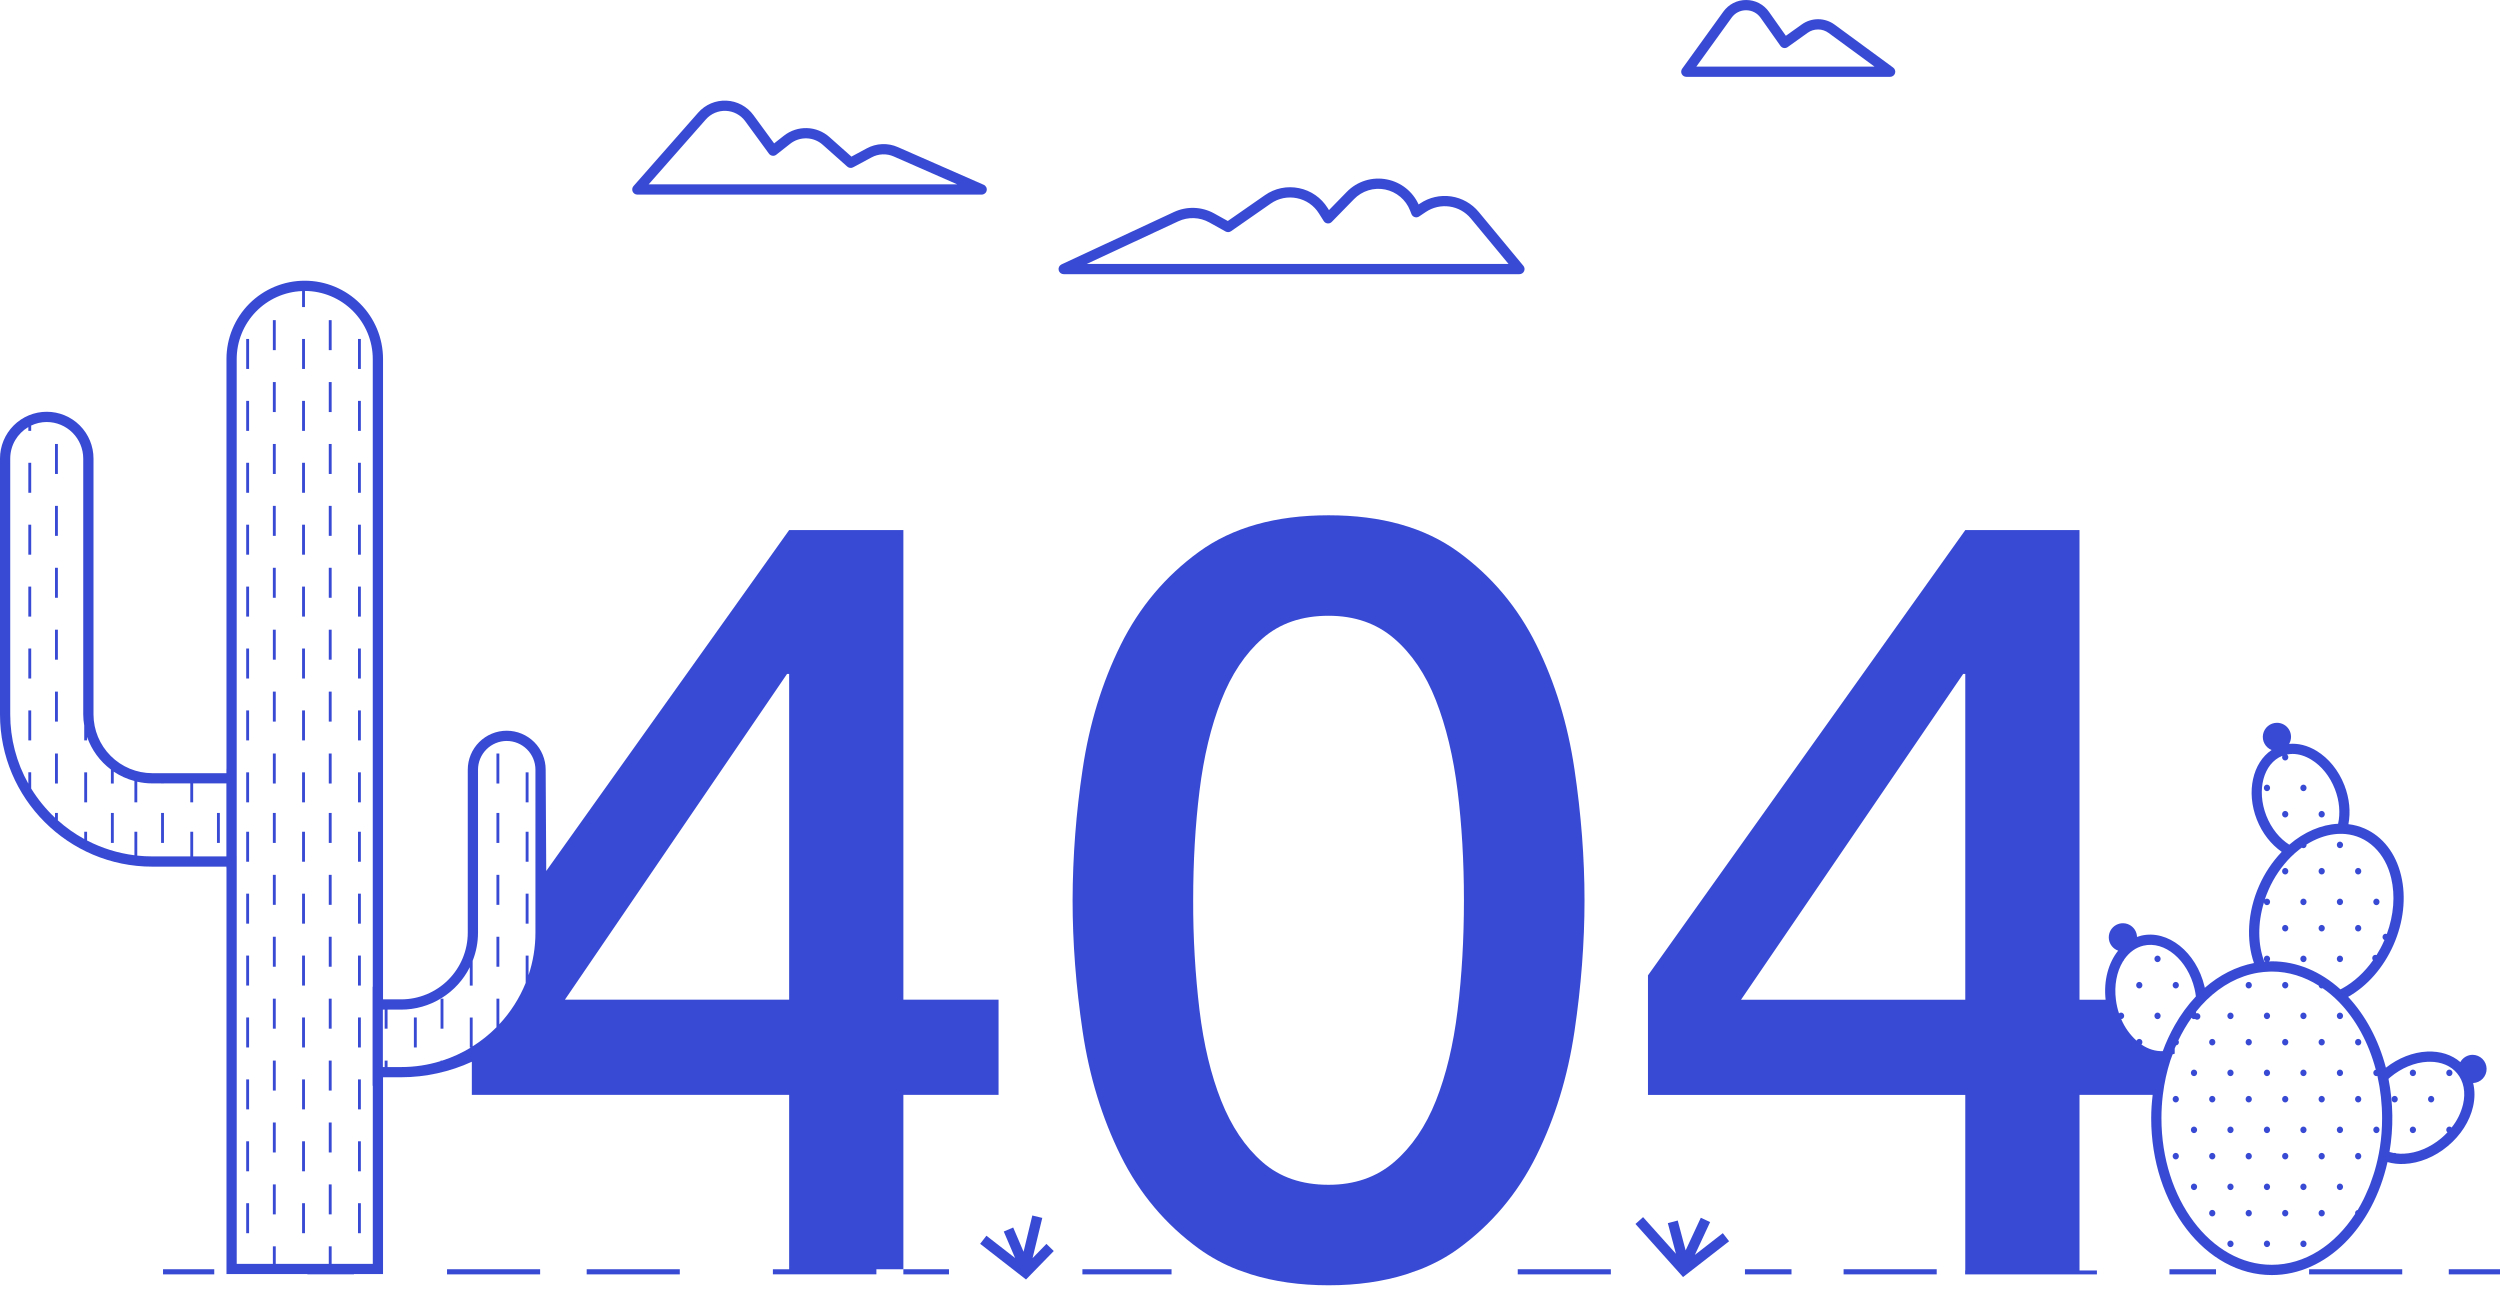 <svg width="160" height="83" viewBox="0 0 160 83" fill="none" xmlns="http://www.w3.org/2000/svg">
<path fill-rule="evenodd" clip-rule="evenodd" d="M69.553 16.892L75.413 14.162C75.725 14.017 76.066 13.948 76.409 13.96C76.753 13.972 77.088 14.065 77.389 14.232L78.439 14.816C78.493 14.846 78.554 14.86 78.615 14.856C78.676 14.853 78.736 14.833 78.786 14.798L81.326 13.03C81.567 12.861 81.841 12.743 82.129 12.683C82.418 12.624 82.716 12.624 83.004 12.684C83.593 12.804 84.093 13.15 84.412 13.659L84.72 14.149C84.747 14.191 84.782 14.226 84.824 14.252C84.866 14.278 84.914 14.294 84.963 14.299C85.012 14.305 85.062 14.299 85.109 14.282C85.155 14.265 85.197 14.238 85.232 14.203L86.659 12.743C86.912 12.482 87.227 12.289 87.575 12.182C87.922 12.074 88.291 12.056 88.647 12.128C89.004 12.2 89.336 12.36 89.615 12.594C89.893 12.827 90.109 13.127 90.241 13.466L90.334 13.703C90.352 13.748 90.38 13.789 90.416 13.823C90.452 13.856 90.495 13.881 90.542 13.895C90.589 13.91 90.638 13.914 90.686 13.907C90.735 13.9 90.781 13.882 90.822 13.855L91.248 13.569C91.695 13.267 92.239 13.142 92.773 13.219C93.307 13.296 93.793 13.57 94.136 13.986L96.546 16.892H69.553ZM97.54 17.359C97.567 17.303 97.576 17.24 97.569 17.178C97.561 17.116 97.535 17.058 97.495 17.01L94.64 13.567C94.193 13.025 93.561 12.669 92.866 12.569C92.171 12.469 91.464 12.631 90.882 13.024L90.791 13.085C90.606 12.678 90.327 12.32 89.977 12.042C89.627 11.764 89.216 11.574 88.777 11.486C88.314 11.391 87.834 11.414 87.381 11.554C86.929 11.693 86.519 11.944 86.19 12.284L85.054 13.447L84.968 13.31C84.766 12.985 84.498 12.704 84.183 12.486C83.868 12.268 83.512 12.116 83.136 12.041C82.76 11.963 82.373 11.962 81.997 12.04C81.622 12.117 81.266 12.271 80.952 12.492L78.579 14.143L77.707 13.659C77.316 13.442 76.879 13.321 76.433 13.305C75.986 13.289 75.541 13.379 75.136 13.567L67.935 16.922C67.868 16.954 67.813 17.007 67.78 17.074C67.747 17.141 67.738 17.217 67.754 17.29C67.77 17.363 67.811 17.428 67.869 17.475C67.927 17.521 67.999 17.547 68.074 17.547H97.243C97.305 17.547 97.366 17.53 97.419 17.496C97.472 17.463 97.514 17.415 97.54 17.359Z" fill="#384AD3"/>
<path fill-rule="evenodd" clip-rule="evenodd" d="M110.825 1.128C111.041 0.828 111.378 0.656 111.748 0.656H111.754C112.127 0.658 112.464 0.834 112.679 1.139L113.95 2.938C113.975 2.973 114.007 3.003 114.043 3.026C114.08 3.049 114.12 3.065 114.163 3.072C114.205 3.079 114.249 3.078 114.291 3.068C114.333 3.059 114.373 3.041 114.408 3.016L115.692 2.098C115.887 1.958 116.122 1.884 116.361 1.886C116.601 1.887 116.835 1.965 117.028 2.107L119.969 4.263H108.565L110.825 1.129V1.128ZM107.925 4.918H120.97C121.039 4.918 121.106 4.896 121.162 4.855C121.218 4.815 121.26 4.758 121.281 4.692C121.303 4.627 121.303 4.556 121.282 4.49C121.261 4.424 121.22 4.367 121.164 4.326L117.416 1.576C117.111 1.352 116.743 1.231 116.365 1.229C115.987 1.227 115.618 1.345 115.311 1.565L114.295 2.29L113.215 0.76C113.052 0.525 112.834 0.334 112.58 0.201C112.327 0.069 112.045 -5.84251e-05 111.759 3.70772e-08H111.749C111.165 3.70772e-08 110.636 0.272 110.294 0.745L107.658 4.398C107.622 4.447 107.601 4.505 107.597 4.565C107.592 4.625 107.604 4.686 107.632 4.74C107.66 4.793 107.702 4.838 107.753 4.87C107.805 4.901 107.865 4.918 107.925 4.918Z" fill="#384AD3"/>
<path fill-rule="evenodd" clip-rule="evenodd" d="M57.815 81.31V81.559H60.735V81.231H57.815V81.31Z" fill="#384AD3"/>
<path fill-rule="evenodd" clip-rule="evenodd" d="M117.99 81.56H123.949V81.231H117.99V81.56Z" fill="#384AD3"/>
<path fill-rule="evenodd" clip-rule="evenodd" d="M97.135 81.56H103.094V81.231H97.135V81.56Z" fill="#384AD3"/>
<path fill-rule="evenodd" clip-rule="evenodd" d="M111.677 81.56H114.656V81.231H111.677V81.56Z" fill="#384AD3"/>
<path fill-rule="evenodd" clip-rule="evenodd" d="M69.274 81.56H74.979V81.231H69.274V81.56Z" fill="#384AD3"/>
<path fill-rule="evenodd" clip-rule="evenodd" d="M108.47 80.314L109.448 78.212L108.852 77.936L107.881 80.024L107.375 78.113L106.741 78.281L107.261 80.243L105.157 77.896L104.669 78.334L107.715 81.732L110.663 79.44L110.26 78.922L108.47 80.314Z" fill="#384AD3"/>
<path fill-rule="evenodd" clip-rule="evenodd" d="M66.084 80.52L66.706 77.946L66.068 77.791L65.508 80.112L64.844 78.56L64.24 78.818L64.966 80.513L63.131 79.086L62.729 79.604L65.665 81.889L67.441 80.066L66.971 79.608L66.084 80.52Z" fill="#384AD3"/>
<path fill-rule="evenodd" clip-rule="evenodd" d="M93.286 64.658C93.016 66.87 92.552 68.798 91.898 70.446C91.243 72.094 90.352 73.402 89.224 74.372C88.096 75.342 86.697 75.827 85.027 75.827C83.311 75.827 81.902 75.343 80.797 74.372C79.69 73.402 78.81 72.094 78.157 70.446C77.502 68.799 77.04 66.87 76.769 64.658C76.491 62.322 76.355 59.971 76.363 57.618C76.363 55.137 76.498 52.802 76.769 50.612C77.04 48.424 77.502 46.495 78.157 44.825C78.81 43.155 79.69 41.835 80.797 40.865C81.902 39.894 83.311 39.409 85.027 39.409C86.697 39.409 88.097 39.894 89.224 40.865C90.352 41.835 91.244 43.155 91.898 44.825C92.552 46.495 93.015 48.424 93.286 50.612C93.557 52.802 93.692 55.137 93.692 57.618C93.692 60.1 93.557 62.447 93.286 64.658ZM100.766 66.012C101.194 63.125 101.409 60.326 101.409 57.618C101.409 54.911 101.194 52.113 100.765 49.224C100.336 46.338 99.525 43.684 98.329 41.271C97.133 38.857 95.462 36.871 93.319 35.314C91.176 33.757 88.412 32.978 85.027 32.978C81.642 32.978 78.878 33.757 76.735 35.314C74.592 36.871 72.921 38.857 71.726 41.271C70.53 43.685 69.718 46.338 69.289 49.224C68.869 52.002 68.654 54.808 68.646 57.618C68.646 60.326 68.86 63.125 69.289 66.012C69.719 68.9 70.53 71.552 71.726 73.966C72.921 76.38 74.592 78.366 76.736 79.923C77.515 80.483 78.363 80.939 79.259 81.282L80.063 81.559C81.537 82.019 83.187 82.258 85.027 82.258C86.868 82.258 88.517 82.018 89.991 81.558L90.917 81.231C91.787 80.883 92.592 80.451 93.319 79.923C95.462 78.366 97.133 76.38 98.329 73.966C99.524 71.552 100.337 68.9 100.766 66.012Z" fill="#384AD3"/>
<path fill-rule="evenodd" clip-rule="evenodd" d="M45.174 7.644C45.334 7.462 45.532 7.318 45.755 7.223C45.978 7.128 46.22 7.084 46.462 7.095C46.704 7.106 46.941 7.171 47.154 7.286C47.367 7.401 47.552 7.562 47.695 7.758L49.215 9.837C49.267 9.909 49.347 9.957 49.435 9.968C49.478 9.975 49.523 9.972 49.565 9.961C49.608 9.949 49.648 9.929 49.682 9.902L50.575 9.2C50.873 8.965 51.245 8.843 51.624 8.854C52.004 8.866 52.367 9.01 52.651 9.263L54.228 10.665C54.279 10.71 54.341 10.738 54.408 10.745C54.475 10.753 54.543 10.74 54.602 10.708L55.782 10.073C55.998 9.955 56.239 9.889 56.485 9.879C56.731 9.869 56.976 9.915 57.201 10.015L61.265 11.799H41.514L45.174 7.644ZM40.788 12.455H62.827C62.902 12.455 62.975 12.429 63.033 12.382C63.092 12.334 63.132 12.268 63.147 12.194C63.163 12.121 63.153 12.044 63.118 11.977C63.084 11.911 63.028 11.857 62.959 11.827L57.465 9.415C57.149 9.275 56.805 9.209 56.459 9.223C56.114 9.237 55.776 9.33 55.472 9.495L54.492 10.023L53.086 8.773C52.688 8.418 52.177 8.214 51.644 8.198C51.111 8.182 50.589 8.354 50.17 8.684L49.544 9.176L48.224 7.372C48.024 7.096 47.764 6.87 47.465 6.709C47.165 6.548 46.832 6.456 46.492 6.442C46.152 6.425 45.812 6.486 45.499 6.619C45.186 6.752 44.906 6.954 44.682 7.21L40.542 11.911C40.501 11.959 40.474 12.017 40.465 12.079C40.456 12.141 40.465 12.204 40.491 12.262C40.517 12.319 40.559 12.367 40.611 12.402C40.664 12.436 40.725 12.454 40.788 12.455Z" fill="#384AD3"/>
<path fill-rule="evenodd" clip-rule="evenodd" d="M10.434 81.56H13.712V81.231H10.434V81.56Z" fill="#384AD3"/>
<path fill-rule="evenodd" clip-rule="evenodd" d="M28.61 81.56H34.568V81.231H28.61V81.56Z" fill="#384AD3"/>
<path fill-rule="evenodd" clip-rule="evenodd" d="M37.548 81.56H43.507V81.231H37.548V81.56Z" fill="#384AD3"/>
<path fill-rule="evenodd" clip-rule="evenodd" d="M1.813 31.538H1.997V29.618H1.813V31.538Z" fill="#384AD3"/>
<path fill-rule="evenodd" clip-rule="evenodd" d="M1.813 35.5H1.997V33.58H1.813V35.5Z" fill="#384AD3"/>
<path fill-rule="evenodd" clip-rule="evenodd" d="M1.813 39.462H1.997V37.542H1.813V39.462Z" fill="#384AD3"/>
<path fill-rule="evenodd" clip-rule="evenodd" d="M1.813 43.425H1.997V41.505H1.813V43.425Z" fill="#384AD3"/>
<path fill-rule="evenodd" clip-rule="evenodd" d="M1.813 47.386H1.997V45.467H1.813V47.386Z" fill="#384AD3"/>
<path fill-rule="evenodd" clip-rule="evenodd" d="M3.52 30.334H3.704V28.414H3.52V30.334Z" fill="#384AD3"/>
<path fill-rule="evenodd" clip-rule="evenodd" d="M3.52 34.295H3.704V32.376H3.52V34.295Z" fill="#384AD3"/>
<path fill-rule="evenodd" clip-rule="evenodd" d="M3.52 38.258H3.704V36.338H3.52V38.258Z" fill="#384AD3"/>
<path fill-rule="evenodd" clip-rule="evenodd" d="M3.52 42.22H3.704V40.3H3.52V42.22Z" fill="#384AD3"/>
<path fill-rule="evenodd" clip-rule="evenodd" d="M3.52 46.182H3.704V44.263H3.52V46.182Z" fill="#384AD3"/>
<path fill-rule="evenodd" clip-rule="evenodd" d="M3.52 50.145H3.704V48.225H3.52V50.145Z" fill="#384AD3"/>
<path fill-rule="evenodd" clip-rule="evenodd" d="M5.391 51.35H5.575V49.43H5.391V51.35Z" fill="#384AD3"/>
<path fill-rule="evenodd" clip-rule="evenodd" d="M15.757 23.613H15.941V21.693H15.757V23.613Z" fill="#384AD3"/>
<path fill-rule="evenodd" clip-rule="evenodd" d="M15.757 27.576H15.941V25.656H15.757V27.576Z" fill="#384AD3"/>
<path fill-rule="evenodd" clip-rule="evenodd" d="M15.757 31.538H15.941V29.618H15.757V31.538Z" fill="#384AD3"/>
<path fill-rule="evenodd" clip-rule="evenodd" d="M15.757 35.5H15.941V33.58H15.757V35.5Z" fill="#384AD3"/>
<path fill-rule="evenodd" clip-rule="evenodd" d="M15.757 39.462H15.941V37.542H15.757V39.462Z" fill="#384AD3"/>
<path fill-rule="evenodd" clip-rule="evenodd" d="M15.757 43.425H15.941V41.505H15.757V43.425Z" fill="#384AD3"/>
<path fill-rule="evenodd" clip-rule="evenodd" d="M15.757 47.386H15.941V45.467H15.757V47.386Z" fill="#384AD3"/>
<path fill-rule="evenodd" clip-rule="evenodd" d="M15.757 51.35H15.941V49.43H15.757V51.35Z" fill="#384AD3"/>
<path fill-rule="evenodd" clip-rule="evenodd" d="M17.464 22.409H17.648V20.489H17.464V22.409Z" fill="#384AD3"/>
<path fill-rule="evenodd" clip-rule="evenodd" d="M17.464 26.372H17.648V24.452H17.464V26.372Z" fill="#384AD3"/>
<path fill-rule="evenodd" clip-rule="evenodd" d="M17.464 30.334H17.648V28.414H17.464V30.334Z" fill="#384AD3"/>
<path fill-rule="evenodd" clip-rule="evenodd" d="M17.464 34.295H17.648V32.376H17.464V34.295Z" fill="#384AD3"/>
<path fill-rule="evenodd" clip-rule="evenodd" d="M17.464 38.258H17.648V36.338H17.464V38.258Z" fill="#384AD3"/>
<path fill-rule="evenodd" clip-rule="evenodd" d="M17.464 42.22H17.648V40.3H17.464V42.22Z" fill="#384AD3"/>
<path fill-rule="evenodd" clip-rule="evenodd" d="M17.464 46.182H17.648V44.263H17.464V46.182Z" fill="#384AD3"/>
<path fill-rule="evenodd" clip-rule="evenodd" d="M17.464 50.145H17.648V48.225H17.464V50.145Z" fill="#384AD3"/>
<path fill-rule="evenodd" clip-rule="evenodd" d="M19.334 23.613H19.518V21.693H19.334V23.613Z" fill="#384AD3"/>
<path fill-rule="evenodd" clip-rule="evenodd" d="M19.334 27.576H19.518V25.656H19.334V27.576Z" fill="#384AD3"/>
<path fill-rule="evenodd" clip-rule="evenodd" d="M19.334 31.538H19.518V29.618H19.334V31.538Z" fill="#384AD3"/>
<path fill-rule="evenodd" clip-rule="evenodd" d="M19.334 35.5H19.518V33.58H19.334V35.5Z" fill="#384AD3"/>
<path fill-rule="evenodd" clip-rule="evenodd" d="M19.334 39.462H19.518V37.542H19.334V39.462Z" fill="#384AD3"/>
<path fill-rule="evenodd" clip-rule="evenodd" d="M19.334 43.425H19.518V41.505H19.334V43.425Z" fill="#384AD3"/>
<path fill-rule="evenodd" clip-rule="evenodd" d="M19.334 47.386H19.518V45.467H19.334V47.386Z" fill="#384AD3"/>
<path fill-rule="evenodd" clip-rule="evenodd" d="M19.334 51.35H19.518V49.43H19.334V51.35Z" fill="#384AD3"/>
<path fill-rule="evenodd" clip-rule="evenodd" d="M21.042 22.409H21.225V20.489H21.042V22.409Z" fill="#384AD3"/>
<path fill-rule="evenodd" clip-rule="evenodd" d="M21.042 26.372H21.225V24.452H21.042V26.372Z" fill="#384AD3"/>
<path fill-rule="evenodd" clip-rule="evenodd" d="M21.042 30.334H21.225V28.414H21.042V30.334Z" fill="#384AD3"/>
<path fill-rule="evenodd" clip-rule="evenodd" d="M21.042 34.295H21.225V32.376H21.042V34.295Z" fill="#384AD3"/>
<path fill-rule="evenodd" clip-rule="evenodd" d="M21.042 38.258H21.225V36.338H21.042V38.258Z" fill="#384AD3"/>
<path fill-rule="evenodd" clip-rule="evenodd" d="M21.042 42.22H21.225V40.3H21.042V42.22Z" fill="#384AD3"/>
<path fill-rule="evenodd" clip-rule="evenodd" d="M21.042 46.182H21.225V44.263H21.042V46.182Z" fill="#384AD3"/>
<path fill-rule="evenodd" clip-rule="evenodd" d="M21.042 50.145H21.225V48.225H21.042V50.145Z" fill="#384AD3"/>
<path fill-rule="evenodd" clip-rule="evenodd" d="M22.912 23.613H23.095V21.693H22.912V23.613Z" fill="#384AD3"/>
<path fill-rule="evenodd" clip-rule="evenodd" d="M22.912 27.576H23.095V25.656H22.912V27.576Z" fill="#384AD3"/>
<path fill-rule="evenodd" clip-rule="evenodd" d="M22.912 31.538H23.095V29.618H22.912V31.538Z" fill="#384AD3"/>
<path fill-rule="evenodd" clip-rule="evenodd" d="M22.912 35.5H23.095V33.58H22.912V35.5Z" fill="#384AD3"/>
<path fill-rule="evenodd" clip-rule="evenodd" d="M22.912 39.462H23.095V37.542H22.912V39.462Z" fill="#384AD3"/>
<path fill-rule="evenodd" clip-rule="evenodd" d="M22.912 43.425H23.095V41.505H22.912V43.425Z" fill="#384AD3"/>
<path fill-rule="evenodd" clip-rule="evenodd" d="M22.912 47.386H23.095V45.467H22.912V47.386Z" fill="#384AD3"/>
<path fill-rule="evenodd" clip-rule="evenodd" d="M22.912 51.35H23.095V49.43H22.912V51.35Z" fill="#384AD3"/>
<path fill-rule="evenodd" clip-rule="evenodd" d="M31.773 50.145H31.957V48.225H31.773V50.145Z" fill="#384AD3"/>
<path fill-rule="evenodd" clip-rule="evenodd" d="M33.643 51.35H33.827V49.43H33.643V51.35Z" fill="#384AD3"/>
<path fill-rule="evenodd" clip-rule="evenodd" d="M7.099 53.947H7.282V52.028H7.099V53.947Z" fill="#384AD3"/>
<path fill-rule="evenodd" clip-rule="evenodd" d="M10.309 53.947H10.493V52.028H10.309V53.947Z" fill="#384AD3"/>
<path fill-rule="evenodd" clip-rule="evenodd" d="M13.886 53.947H14.07V52.028H13.886V53.947Z" fill="#384AD3"/>
<path fill-rule="evenodd" clip-rule="evenodd" d="M15.757 55.151H15.941V53.232H15.757V55.151Z" fill="#384AD3"/>
<path fill-rule="evenodd" clip-rule="evenodd" d="M15.757 59.114H15.941V57.194H15.757V59.114Z" fill="#384AD3"/>
<path fill-rule="evenodd" clip-rule="evenodd" d="M15.757 63.076H15.941V61.156H15.757V63.076Z" fill="#384AD3"/>
<path fill-rule="evenodd" clip-rule="evenodd" d="M15.757 67.038H15.941V65.118H15.757V67.038Z" fill="#384AD3"/>
<path fill-rule="evenodd" clip-rule="evenodd" d="M15.757 71H15.941V69.082H15.757V71Z" fill="#384AD3"/>
<path fill-rule="evenodd" clip-rule="evenodd" d="M15.757 74.963H15.941V73.043H15.757V74.963Z" fill="#384AD3"/>
<path fill-rule="evenodd" clip-rule="evenodd" d="M15.757 78.925H15.941V77.005H15.757V78.925Z" fill="#384AD3"/>
<path fill-rule="evenodd" clip-rule="evenodd" d="M17.464 53.947H17.648V52.028H17.464V53.947Z" fill="#384AD3"/>
<path fill-rule="evenodd" clip-rule="evenodd" d="M17.464 57.91H17.648V55.99H17.464V57.91Z" fill="#384AD3"/>
<path fill-rule="evenodd" clip-rule="evenodd" d="M17.464 61.871H17.648V59.952H17.464V61.871Z" fill="#384AD3"/>
<path fill-rule="evenodd" clip-rule="evenodd" d="M17.464 65.835H17.648V63.915H17.464V65.835Z" fill="#384AD3"/>
<path fill-rule="evenodd" clip-rule="evenodd" d="M17.464 69.796H17.648V67.877H17.464V69.796Z" fill="#384AD3"/>
<path fill-rule="evenodd" clip-rule="evenodd" d="M17.464 73.758H17.648V71.84H17.464V73.758Z" fill="#384AD3"/>
<path fill-rule="evenodd" clip-rule="evenodd" d="M17.464 77.72H17.648V75.802H17.464V77.72Z" fill="#384AD3"/>
<path fill-rule="evenodd" clip-rule="evenodd" d="M19.334 55.151H19.518V53.232H19.334V55.151Z" fill="#384AD3"/>
<path fill-rule="evenodd" clip-rule="evenodd" d="M19.334 59.114H19.518V57.194H19.334V59.114Z" fill="#384AD3"/>
<path fill-rule="evenodd" clip-rule="evenodd" d="M19.334 63.076H19.518V61.156H19.334V63.076Z" fill="#384AD3"/>
<path fill-rule="evenodd" clip-rule="evenodd" d="M19.334 67.038H19.518V65.118H19.334V67.038Z" fill="#384AD3"/>
<path fill-rule="evenodd" clip-rule="evenodd" d="M19.334 71H19.518V69.082H19.334V71Z" fill="#384AD3"/>
<path fill-rule="evenodd" clip-rule="evenodd" d="M19.334 74.963H19.518V73.043H19.334V74.963Z" fill="#384AD3"/>
<path fill-rule="evenodd" clip-rule="evenodd" d="M19.334 78.925H19.518V77.005H19.334V78.925Z" fill="#384AD3"/>
<path fill-rule="evenodd" clip-rule="evenodd" d="M21.042 53.947H21.225V52.028H21.042V53.947Z" fill="#384AD3"/>
<path fill-rule="evenodd" clip-rule="evenodd" d="M21.042 57.91H21.225V55.99H21.042V57.91Z" fill="#384AD3"/>
<path fill-rule="evenodd" clip-rule="evenodd" d="M21.042 61.871H21.225V59.952H21.042V61.871Z" fill="#384AD3"/>
<path fill-rule="evenodd" clip-rule="evenodd" d="M21.042 65.835H21.225V63.915H21.042V65.835Z" fill="#384AD3"/>
<path fill-rule="evenodd" clip-rule="evenodd" d="M21.042 69.796H21.225V67.877H21.042V69.796Z" fill="#384AD3"/>
<path fill-rule="evenodd" clip-rule="evenodd" d="M21.042 73.758H21.225V71.84H21.042V73.758Z" fill="#384AD3"/>
<path fill-rule="evenodd" clip-rule="evenodd" d="M21.042 77.72H21.225V75.802H21.042V77.72Z" fill="#384AD3"/>
<path fill-rule="evenodd" clip-rule="evenodd" d="M22.912 55.151H23.095V53.232H22.912V55.151Z" fill="#384AD3"/>
<path fill-rule="evenodd" clip-rule="evenodd" d="M22.912 59.114H23.095V57.194H22.912V59.114Z" fill="#384AD3"/>
<path fill-rule="evenodd" clip-rule="evenodd" d="M22.912 63.076H23.095V61.156H22.912V63.076Z" fill="#384AD3"/>
<path fill-rule="evenodd" clip-rule="evenodd" d="M22.912 67.038H23.095V65.118H22.912V67.038Z" fill="#384AD3"/>
<path fill-rule="evenodd" clip-rule="evenodd" d="M22.912 71H23.095V69.082H22.912V71Z" fill="#384AD3"/>
<path fill-rule="evenodd" clip-rule="evenodd" d="M22.912 74.963H23.095V73.043H22.912V74.963Z" fill="#384AD3"/>
<path fill-rule="evenodd" clip-rule="evenodd" d="M22.912 78.925H23.095V77.005H22.912V78.925Z" fill="#384AD3"/>
<path fill-rule="evenodd" clip-rule="evenodd" d="M26.489 67.038H26.673V65.118H26.489V67.038Z" fill="#384AD3"/>
<path fill-rule="evenodd" clip-rule="evenodd" d="M28.196 65.835H28.38V63.915H28.196V65.835Z" fill="#384AD3"/>
<path fill-rule="evenodd" clip-rule="evenodd" d="M31.773 53.947H31.957V52.028H31.773V53.947Z" fill="#384AD3"/>
<path fill-rule="evenodd" clip-rule="evenodd" d="M31.773 57.91H31.957V55.99H31.773V57.91Z" fill="#384AD3"/>
<path fill-rule="evenodd" clip-rule="evenodd" d="M31.773 61.871H31.957V59.952H31.773V61.871Z" fill="#384AD3"/>
<path fill-rule="evenodd" clip-rule="evenodd" d="M33.643 55.151H33.827V53.232H33.643V55.151Z" fill="#384AD3"/>
<path fill-rule="evenodd" clip-rule="evenodd" d="M33.643 59.114H33.827V57.194H33.643V59.114Z" fill="#384AD3"/>
<path fill-rule="evenodd" clip-rule="evenodd" d="M50.505 63.98H36.154L50.37 43.133H50.505V63.98ZM34.268 59.7C34.268 60.646 34.111 61.556 33.827 62.409V61.158H33.644V62.908C33.248 63.885 32.676 64.781 31.957 65.552V63.916H31.774V65.745C31.314 66.208 30.802 66.617 30.25 66.965V65.12H30.067V67.04H30.136C29.566 67.387 28.951 67.67 28.304 67.878H28.196V67.913C27.38 68.164 26.53 68.292 25.676 68.291H24.803V67.878H24.619V68.291H24.504V64.616H24.619V65.836H24.803V64.616H25.677C26.588 64.614 27.482 64.36 28.257 63.88C29.032 63.4 29.659 62.715 30.067 61.9V63.078H30.25V61.49C30.476 60.92 30.592 60.312 30.593 59.699V49.259C30.593 48.772 30.787 48.305 31.132 47.96C31.476 47.616 31.943 47.422 32.43 47.421C32.917 47.422 33.385 47.615 33.729 47.96C34.074 48.304 34.267 48.772 34.268 49.259V59.7ZM23.858 63.149H23.845V69.489H23.859V80.887H21.225V79.764H21.042V80.887H17.648V79.764H17.464V80.887H15.15V54.81H15.149V22.975C15.151 21.851 15.587 20.77 16.367 19.96C17.147 19.151 18.209 18.673 19.333 18.629V19.651H19.517V18.621C20.669 18.626 21.772 19.087 22.585 19.903C23.398 20.718 23.856 21.823 23.857 22.975V63.148L23.858 63.149ZM14.49 54.81H12.363V53.232H12.18V54.81H9.745C9.421 54.81 9.101 54.792 8.785 54.759V53.232H8.603V54.736C7.545 54.603 6.519 54.283 5.573 53.792V53.232H5.391V53.697C4.785 53.364 4.219 52.964 3.704 52.504V52.028H3.52V52.335C2.932 51.782 2.419 51.154 1.996 50.467V49.427H1.813V50.153C1.052 48.8 0.653 47.273 0.655 45.721V29.345C0.655 28.487 1.121 27.738 1.813 27.332V27.576H1.996V27.235C2.298 27.091 2.635 27.009 2.991 27.009C3.61 27.01 4.204 27.256 4.642 27.694C5.08 28.132 5.326 28.726 5.327 29.345V45.722C5.327 45.965 5.352 46.202 5.39 46.435V47.385H5.573V47.164C5.863 47.995 6.394 48.722 7.098 49.25V50.144H7.28V49.386C7.685 49.657 8.131 49.859 8.602 49.984V51.349H8.785V50.03C9.094 50.099 9.414 50.138 9.744 50.138H10.309V50.143H10.492V50.138H12.179V51.348H12.362V50.138H14.489V54.81H14.49ZM63.908 70.072V63.98H57.816V33.926H50.505L34.959 55.742L34.923 49.259C34.923 48.598 34.66 47.964 34.193 47.496C33.725 47.029 33.091 46.766 32.43 46.766C31.769 46.766 31.135 47.029 30.667 47.496C30.2 47.964 29.937 48.598 29.937 49.259V59.699C29.936 60.828 29.486 61.911 28.688 62.71C27.889 63.508 26.806 63.958 25.677 63.959H24.514V22.975C24.514 21.646 23.986 20.372 23.047 19.432C22.107 18.493 20.833 17.965 19.504 17.965C18.175 17.965 16.901 18.493 15.961 19.432C15.022 20.372 14.494 21.646 14.494 22.975V49.21H14.49V49.483H9.745C8.748 49.482 7.792 49.085 7.087 48.38C6.382 47.675 5.985 46.719 5.984 45.722V29.345C5.984 28.552 5.669 27.79 5.108 27.229C4.547 26.668 3.786 26.353 2.992 26.353C2.198 26.353 1.437 26.668 0.876 27.229C0.315 27.79 0 28.552 0 29.345V45.722C0 51.095 4.37 55.466 9.745 55.466H14.49V55.55H14.495V81.542H19.672V81.559H22.651V81.542H24.514V68.945H25.677C27.237 68.945 28.804 68.594 30.197 67.952V70.072H50.505V81.231H49.465V81.559H56.089V81.231H57.816V70.073L63.908 70.072Z" fill="#384AD3"/>
<path fill-rule="evenodd" clip-rule="evenodd" d="M147.783 81.56H153.742V81.231H147.783V81.56Z" fill="#384AD3"/>
<path fill-rule="evenodd" clip-rule="evenodd" d="M138.846 81.56H141.825V81.231H138.846V81.56Z" fill="#384AD3"/>
<path fill-rule="evenodd" clip-rule="evenodd" d="M156.722 81.56H160V81.231H156.722V81.56Z" fill="#384AD3"/>
<path fill-rule="evenodd" clip-rule="evenodd" d="M149.756 54.284C149.866 54.284 149.956 54.189 149.956 54.073C149.956 54.038 149.947 54.003 149.93 53.972C149.912 53.942 149.888 53.916 149.858 53.897C149.828 53.876 149.793 53.864 149.756 53.863C149.646 53.863 149.556 53.957 149.556 54.073C149.556 54.133 149.579 54.186 149.616 54.223C149.653 54.261 149.702 54.284 149.756 54.284Z" fill="#384AD3"/>
<path fill-rule="evenodd" clip-rule="evenodd" d="M150.923 55.967C151.033 55.967 151.123 55.872 151.123 55.757C151.123 55.64 151.033 55.547 150.923 55.547C150.813 55.547 150.723 55.64 150.723 55.757C150.723 55.872 150.813 55.967 150.923 55.967Z" fill="#384AD3"/>
<path fill-rule="evenodd" clip-rule="evenodd" d="M148.588 55.967C148.698 55.967 148.788 55.872 148.788 55.757C148.789 55.73 148.784 55.703 148.774 55.678C148.765 55.653 148.75 55.63 148.732 55.611C148.713 55.591 148.691 55.575 148.666 55.565C148.641 55.554 148.615 55.548 148.588 55.547C148.478 55.547 148.388 55.64 148.388 55.757C148.388 55.872 148.478 55.967 148.588 55.967Z" fill="#384AD3"/>
<path fill-rule="evenodd" clip-rule="evenodd" d="M146.254 55.967C146.364 55.967 146.453 55.872 146.453 55.757C146.454 55.73 146.449 55.703 146.439 55.678C146.43 55.653 146.415 55.63 146.396 55.611C146.378 55.591 146.356 55.575 146.331 55.565C146.306 55.554 146.28 55.548 146.253 55.547C146.143 55.547 146.053 55.64 146.053 55.757C146.053 55.872 146.144 55.967 146.254 55.967Z" fill="#384AD3"/>
<path fill-rule="evenodd" clip-rule="evenodd" d="M152.09 57.931C152.2 57.931 152.29 57.836 152.29 57.721C152.29 57.604 152.2 57.511 152.09 57.511C151.98 57.511 151.89 57.604 151.89 57.721C151.89 57.836 151.98 57.931 152.09 57.931Z" fill="#384AD3"/>
<path fill-rule="evenodd" clip-rule="evenodd" d="M149.756 57.931C149.866 57.931 149.956 57.836 149.956 57.721C149.956 57.604 149.866 57.511 149.756 57.511C149.646 57.511 149.556 57.604 149.556 57.721C149.556 57.836 149.646 57.931 149.756 57.931Z" fill="#384AD3"/>
<path fill-rule="evenodd" clip-rule="evenodd" d="M147.42 57.931C147.53 57.931 147.62 57.836 147.62 57.721C147.62 57.604 147.53 57.511 147.42 57.511C147.31 57.511 147.22 57.604 147.22 57.721C147.22 57.836 147.31 57.931 147.42 57.931Z" fill="#384AD3"/>
<path fill-rule="evenodd" clip-rule="evenodd" d="M150.923 59.615C151.033 59.615 151.123 59.52 151.123 59.404C151.123 59.288 151.033 59.194 150.923 59.194C150.813 59.194 150.723 59.288 150.723 59.404C150.723 59.52 150.813 59.615 150.923 59.615Z" fill="#384AD3"/>
<path fill-rule="evenodd" clip-rule="evenodd" d="M148.588 59.615C148.698 59.615 148.788 59.52 148.788 59.404C148.789 59.377 148.784 59.35 148.774 59.325C148.765 59.3 148.75 59.277 148.732 59.258C148.713 59.238 148.691 59.222 148.666 59.212C148.641 59.201 148.615 59.195 148.588 59.194C148.478 59.194 148.388 59.288 148.388 59.404C148.388 59.52 148.478 59.615 148.588 59.615Z" fill="#384AD3"/>
<path fill-rule="evenodd" clip-rule="evenodd" d="M146.254 59.615C146.364 59.615 146.453 59.52 146.453 59.404C146.454 59.377 146.449 59.35 146.439 59.325C146.43 59.3 146.415 59.277 146.396 59.258C146.378 59.238 146.356 59.222 146.331 59.212C146.306 59.201 146.28 59.195 146.253 59.194C146.143 59.194 146.053 59.288 146.053 59.404C146.053 59.52 146.143 59.614 146.253 59.614" fill="#384AD3"/>
<path fill-rule="evenodd" clip-rule="evenodd" d="M149.756 61.579C149.866 61.579 149.956 61.484 149.956 61.368C149.956 61.252 149.866 61.158 149.756 61.158C149.646 61.158 149.556 61.252 149.556 61.368C149.556 61.484 149.646 61.579 149.756 61.579Z" fill="#384AD3"/>
<path fill-rule="evenodd" clip-rule="evenodd" d="M147.42 61.579C147.53 61.579 147.62 61.484 147.62 61.368C147.62 61.252 147.53 61.158 147.42 61.158C147.31 61.158 147.22 61.252 147.22 61.368C147.22 61.484 147.31 61.579 147.42 61.579Z" fill="#384AD3"/>
<path fill-rule="evenodd" clip-rule="evenodd" d="M138.082 64.805C137.971 64.805 137.882 64.899 137.882 65.015C137.882 65.131 137.971 65.226 138.082 65.226C138.192 65.226 138.282 65.131 138.282 65.016C138.282 64.899 138.192 64.805 138.082 64.805Z" fill="#384AD3"/>
<path fill-rule="evenodd" clip-rule="evenodd" d="M138.082 61.158C137.971 61.158 137.882 61.252 137.882 61.368C137.882 61.484 137.971 61.578 138.082 61.578C138.192 61.578 138.282 61.484 138.282 61.368C138.282 61.252 138.192 61.158 138.082 61.158Z" fill="#384AD3"/>
<path fill-rule="evenodd" clip-rule="evenodd" d="M139.249 63.262C139.359 63.262 139.449 63.167 139.449 63.052C139.449 62.935 139.359 62.842 139.249 62.842C139.139 62.842 139.049 62.935 139.049 63.052C139.049 63.167 139.139 63.262 139.249 63.262Z" fill="#384AD3"/>
<path fill-rule="evenodd" clip-rule="evenodd" d="M136.914 62.841C136.804 62.841 136.714 62.935 136.714 63.051C136.714 63.167 136.804 63.262 136.914 63.262C137.024 63.262 137.114 63.167 137.114 63.052C137.114 62.935 137.024 62.841 136.914 62.841Z" fill="#384AD3"/>
<path fill-rule="evenodd" clip-rule="evenodd" d="M147.42 50.636C147.53 50.636 147.62 50.541 147.62 50.426C147.62 50.309 147.53 50.216 147.42 50.216C147.31 50.216 147.22 50.309 147.22 50.426C147.22 50.541 147.31 50.636 147.42 50.636Z" fill="#384AD3"/>
<path fill-rule="evenodd" clip-rule="evenodd" d="M145.086 50.215C144.976 50.215 144.886 50.309 144.886 50.425C144.886 50.541 144.976 50.636 145.086 50.636C145.196 50.636 145.286 50.541 145.286 50.426C145.286 50.309 145.196 50.216 145.086 50.216" fill="#384AD3"/>
<path fill-rule="evenodd" clip-rule="evenodd" d="M148.588 52.32C148.698 52.32 148.788 52.225 148.788 52.109C148.789 52.082 148.784 52.055 148.774 52.03C148.765 52.005 148.75 51.982 148.732 51.963C148.713 51.943 148.691 51.927 148.666 51.916C148.641 51.906 148.615 51.9 148.588 51.899C148.478 51.899 148.388 51.993 148.388 52.109C148.388 52.225 148.478 52.32 148.588 52.32Z" fill="#384AD3"/>
<path fill-rule="evenodd" clip-rule="evenodd" d="M146.254 51.899C146.143 51.899 146.054 51.993 146.054 52.109C146.054 52.225 146.143 52.319 146.254 52.319C146.364 52.319 146.453 52.225 146.453 52.109C146.454 52.082 146.449 52.055 146.439 52.03C146.43 52.005 146.415 51.982 146.397 51.963C146.378 51.943 146.356 51.927 146.331 51.916C146.306 51.906 146.281 51.9 146.254 51.899Z" fill="#384AD3"/>
<path fill-rule="evenodd" clip-rule="evenodd" d="M152.09 72.1C151.98 72.1 151.89 72.194 151.89 72.31C151.89 72.426 151.98 72.521 152.09 72.521C152.2 72.521 152.29 72.426 152.29 72.311C152.29 72.194 152.2 72.1 152.09 72.1Z" fill="#384AD3"/>
<path fill-rule="evenodd" clip-rule="evenodd" d="M143.919 62.841C143.808 62.841 143.719 62.935 143.719 63.051C143.719 63.167 143.808 63.262 143.919 63.262C144.029 63.262 144.119 63.167 144.119 63.052C144.119 62.935 144.029 62.841 143.919 62.841Z" fill="#384AD3"/>
<path fill-rule="evenodd" clip-rule="evenodd" d="M149.756 64.805C149.646 64.805 149.556 64.899 149.556 65.015C149.556 65.131 149.646 65.226 149.756 65.226C149.866 65.226 149.956 65.131 149.956 65.016C149.956 64.899 149.866 64.805 149.756 64.805Z" fill="#384AD3"/>
<path fill-rule="evenodd" clip-rule="evenodd" d="M147.42 64.805C147.31 64.805 147.22 64.899 147.22 65.015C147.22 65.131 147.31 65.226 147.42 65.226C147.53 65.226 147.62 65.131 147.62 65.016C147.62 64.899 147.53 64.805 147.42 64.805Z" fill="#384AD3"/>
<path fill-rule="evenodd" clip-rule="evenodd" d="M145.086 64.805C144.976 64.805 144.886 64.899 144.886 65.015C144.886 65.131 144.976 65.226 145.086 65.226C145.196 65.226 145.286 65.131 145.286 65.016C145.286 64.899 145.196 64.805 145.086 64.805Z" fill="#384AD3"/>
<path fill-rule="evenodd" clip-rule="evenodd" d="M142.75 64.805C142.64 64.805 142.55 64.899 142.55 65.015C142.55 65.131 142.64 65.226 142.75 65.226C142.86 65.226 142.95 65.131 142.95 65.016C142.95 64.899 142.86 64.805 142.75 64.805Z" fill="#384AD3"/>
<path fill-rule="evenodd" clip-rule="evenodd" d="M150.923 66.489C150.813 66.489 150.723 66.583 150.723 66.699C150.723 66.815 150.813 66.909 150.923 66.909C151.033 66.909 151.123 66.815 151.123 66.699C151.123 66.583 151.033 66.489 150.923 66.489Z" fill="#384AD3"/>
<path fill-rule="evenodd" clip-rule="evenodd" d="M148.588 66.489C148.478 66.489 148.388 66.583 148.388 66.699C148.388 66.815 148.478 66.909 148.588 66.909C148.698 66.909 148.788 66.815 148.788 66.699C148.789 66.672 148.784 66.645 148.774 66.62C148.765 66.595 148.75 66.572 148.732 66.553C148.713 66.533 148.691 66.517 148.666 66.507C148.641 66.496 148.615 66.49 148.588 66.489Z" fill="#384AD3"/>
<path fill-rule="evenodd" clip-rule="evenodd" d="M146.254 66.489C146.143 66.489 146.054 66.583 146.054 66.699C146.054 66.815 146.143 66.909 146.254 66.909C146.364 66.909 146.453 66.815 146.453 66.699C146.454 66.672 146.449 66.645 146.439 66.62C146.43 66.595 146.415 66.572 146.397 66.553C146.378 66.533 146.356 66.517 146.331 66.507C146.306 66.496 146.281 66.49 146.254 66.489Z" fill="#384AD3"/>
<path fill-rule="evenodd" clip-rule="evenodd" d="M143.919 66.489C143.808 66.489 143.719 66.583 143.719 66.699C143.719 66.815 143.808 66.909 143.919 66.909C144.029 66.909 144.119 66.815 144.119 66.699C144.119 66.583 144.029 66.489 143.919 66.489Z" fill="#384AD3"/>
<path fill-rule="evenodd" clip-rule="evenodd" d="M141.584 66.489C141.474 66.489 141.384 66.583 141.384 66.699C141.384 66.815 141.474 66.909 141.584 66.909C141.694 66.909 141.784 66.815 141.784 66.699C141.784 66.583 141.694 66.489 141.584 66.489Z" fill="#384AD3"/>
<path fill-rule="evenodd" clip-rule="evenodd" d="M149.756 68.453C149.646 68.453 149.556 68.547 149.556 68.663C149.556 68.779 149.646 68.873 149.756 68.873C149.866 68.873 149.956 68.779 149.956 68.663C149.956 68.547 149.866 68.453 149.756 68.453Z" fill="#384AD3"/>
<path fill-rule="evenodd" clip-rule="evenodd" d="M147.42 68.453C147.31 68.453 147.22 68.547 147.22 68.663C147.22 68.779 147.31 68.873 147.42 68.873C147.53 68.873 147.62 68.779 147.62 68.663C147.62 68.547 147.53 68.453 147.42 68.453Z" fill="#384AD3"/>
<path fill-rule="evenodd" clip-rule="evenodd" d="M145.086 68.453C144.976 68.453 144.886 68.547 144.886 68.663C144.886 68.779 144.976 68.873 145.086 68.873C145.196 68.873 145.286 68.779 145.286 68.663C145.286 68.547 145.196 68.453 145.086 68.453Z" fill="#384AD3"/>
<path fill-rule="evenodd" clip-rule="evenodd" d="M142.75 68.453C142.64 68.453 142.55 68.547 142.55 68.663C142.55 68.779 142.64 68.873 142.75 68.873C142.86 68.873 142.95 68.779 142.95 68.663C142.95 68.547 142.86 68.453 142.75 68.453Z" fill="#384AD3"/>
<path fill-rule="evenodd" clip-rule="evenodd" d="M140.416 68.453C140.306 68.453 140.216 68.547 140.216 68.663C140.216 68.779 140.306 68.873 140.416 68.873C140.526 68.873 140.616 68.779 140.616 68.663C140.617 68.636 140.612 68.609 140.602 68.584C140.593 68.559 140.578 68.536 140.56 68.517C140.541 68.497 140.519 68.481 140.494 68.471C140.469 68.46 140.443 68.454 140.416 68.453Z" fill="#384AD3"/>
<path fill-rule="evenodd" clip-rule="evenodd" d="M150.923 70.136C150.813 70.136 150.723 70.23 150.723 70.346C150.723 70.462 150.813 70.557 150.923 70.557C150.963 70.556 151.001 70.544 151.034 70.521C151.067 70.499 151.092 70.467 151.107 70.43V70.426C151.117 70.4 151.122 70.373 151.123 70.346C151.123 70.23 151.033 70.136 150.923 70.136Z" fill="#384AD3"/>
<path fill-rule="evenodd" clip-rule="evenodd" d="M148.588 70.136C148.478 70.136 148.388 70.23 148.388 70.346C148.388 70.462 148.478 70.557 148.588 70.557C148.698 70.557 148.788 70.462 148.788 70.347C148.789 70.32 148.784 70.293 148.774 70.268C148.765 70.243 148.75 70.22 148.732 70.201C148.713 70.181 148.691 70.165 148.666 70.154C148.641 70.144 148.615 70.137 148.588 70.136Z" fill="#384AD3"/>
<path fill-rule="evenodd" clip-rule="evenodd" d="M146.254 70.136C146.143 70.136 146.054 70.23 146.054 70.346C146.054 70.462 146.143 70.557 146.254 70.557C146.364 70.557 146.453 70.462 146.453 70.347C146.454 70.32 146.449 70.293 146.439 70.268C146.43 70.243 146.415 70.22 146.397 70.201C146.378 70.181 146.356 70.165 146.331 70.154C146.306 70.144 146.28 70.138 146.253 70.137" fill="#384AD3"/>
<path fill-rule="evenodd" clip-rule="evenodd" d="M143.919 70.136C143.808 70.136 143.719 70.23 143.719 70.346C143.719 70.462 143.808 70.557 143.919 70.557C144.029 70.557 144.119 70.462 144.119 70.347C144.119 70.23 144.029 70.136 143.919 70.136Z" fill="#384AD3"/>
<path fill-rule="evenodd" clip-rule="evenodd" d="M141.584 70.136C141.474 70.136 141.384 70.23 141.384 70.346C141.384 70.462 141.474 70.557 141.584 70.557C141.694 70.557 141.784 70.462 141.784 70.347C141.784 70.23 141.694 70.136 141.584 70.136Z" fill="#384AD3"/>
<path fill-rule="evenodd" clip-rule="evenodd" d="M139.249 70.136C139.139 70.136 139.049 70.23 139.049 70.346C139.049 70.462 139.139 70.557 139.249 70.557C139.359 70.557 139.449 70.462 139.449 70.347C139.449 70.23 139.359 70.136 139.249 70.136Z" fill="#384AD3"/>
<path fill-rule="evenodd" clip-rule="evenodd" d="M149.756 72.1C149.646 72.1 149.556 72.194 149.556 72.31C149.556 72.426 149.646 72.521 149.756 72.521C149.866 72.521 149.956 72.426 149.956 72.311C149.956 72.194 149.866 72.1 149.756 72.1Z" fill="#384AD3"/>
<path fill-rule="evenodd" clip-rule="evenodd" d="M147.42 72.1C147.31 72.1 147.22 72.194 147.22 72.31C147.22 72.426 147.31 72.521 147.42 72.521C147.53 72.521 147.62 72.426 147.62 72.311C147.62 72.194 147.53 72.1 147.42 72.1Z" fill="#384AD3"/>
<path fill-rule="evenodd" clip-rule="evenodd" d="M145.086 72.1C144.976 72.1 144.886 72.194 144.886 72.31C144.886 72.426 144.976 72.521 145.086 72.521C145.196 72.521 145.286 72.426 145.286 72.311C145.286 72.194 145.196 72.1 145.086 72.1Z" fill="#384AD3"/>
<path fill-rule="evenodd" clip-rule="evenodd" d="M142.75 72.1C142.64 72.1 142.55 72.194 142.55 72.31C142.55 72.426 142.64 72.521 142.75 72.521C142.86 72.521 142.95 72.426 142.95 72.311C142.95 72.194 142.86 72.1 142.75 72.1Z" fill="#384AD3"/>
<path fill-rule="evenodd" clip-rule="evenodd" d="M140.416 72.1C140.306 72.1 140.216 72.194 140.216 72.31C140.216 72.426 140.306 72.521 140.416 72.521C140.526 72.521 140.616 72.426 140.616 72.311C140.617 72.284 140.612 72.257 140.602 72.232C140.593 72.207 140.578 72.184 140.56 72.165C140.541 72.145 140.519 72.129 140.494 72.118C140.469 72.108 140.443 72.101 140.416 72.1Z" fill="#384AD3"/>
<path fill-rule="evenodd" clip-rule="evenodd" d="M150.923 73.784C150.813 73.784 150.723 73.878 150.723 73.994C150.723 74.11 150.813 74.204 150.923 74.204C151.033 74.204 151.123 74.11 151.123 73.994C151.123 73.878 151.033 73.784 150.923 73.784Z" fill="#384AD3"/>
<path fill-rule="evenodd" clip-rule="evenodd" d="M148.588 73.784C148.478 73.784 148.388 73.878 148.388 73.994C148.388 74.11 148.478 74.204 148.588 74.204C148.698 74.204 148.788 74.11 148.788 73.994C148.789 73.967 148.784 73.94 148.774 73.915C148.765 73.89 148.75 73.867 148.732 73.848C148.713 73.828 148.691 73.812 148.666 73.802C148.641 73.791 148.615 73.785 148.588 73.784Z" fill="#384AD3"/>
<path fill-rule="evenodd" clip-rule="evenodd" d="M146.254 73.784C146.143 73.784 146.054 73.878 146.054 73.994C146.054 74.11 146.143 74.204 146.254 74.204C146.364 74.204 146.453 74.11 146.453 73.994C146.454 73.967 146.449 73.94 146.439 73.915C146.43 73.89 146.415 73.867 146.397 73.848C146.378 73.828 146.356 73.812 146.331 73.802C146.306 73.791 146.281 73.785 146.254 73.784Z" fill="#384AD3"/>
<path fill-rule="evenodd" clip-rule="evenodd" d="M143.919 73.784C143.808 73.784 143.719 73.878 143.719 73.994C143.719 74.11 143.808 74.204 143.919 74.204C144.029 74.204 144.119 74.11 144.119 73.994C144.119 73.878 144.029 73.784 143.919 73.784Z" fill="#384AD3"/>
<path fill-rule="evenodd" clip-rule="evenodd" d="M141.584 73.784C141.474 73.784 141.384 73.878 141.384 73.994C141.384 74.11 141.474 74.204 141.584 74.204C141.694 74.204 141.784 74.11 141.784 73.994C141.784 73.878 141.694 73.784 141.584 73.784Z" fill="#384AD3"/>
<path fill-rule="evenodd" clip-rule="evenodd" d="M139.249 73.784C139.139 73.784 139.049 73.878 139.049 73.994C139.049 74.11 139.139 74.204 139.249 74.204C139.359 74.204 139.449 74.11 139.449 73.994C139.449 73.878 139.359 73.784 139.249 73.784Z" fill="#384AD3"/>
<path fill-rule="evenodd" clip-rule="evenodd" d="M149.756 75.748C149.646 75.748 149.556 75.841 149.556 75.958C149.556 76.073 149.646 76.168 149.756 76.168C149.866 76.168 149.956 76.073 149.956 75.958C149.956 75.841 149.866 75.748 149.756 75.748Z" fill="#384AD3"/>
<path fill-rule="evenodd" clip-rule="evenodd" d="M147.42 75.748C147.31 75.748 147.22 75.841 147.22 75.958C147.22 76.073 147.31 76.168 147.42 76.168C147.53 76.168 147.62 76.073 147.62 75.958C147.62 75.841 147.53 75.748 147.42 75.748Z" fill="#384AD3"/>
<path fill-rule="evenodd" clip-rule="evenodd" d="M145.086 75.748C144.976 75.748 144.886 75.841 144.886 75.958C144.886 76.073 144.976 76.168 145.086 76.168C145.196 76.168 145.286 76.073 145.286 75.958C145.286 75.841 145.196 75.748 145.086 75.748Z" fill="#384AD3"/>
<path fill-rule="evenodd" clip-rule="evenodd" d="M142.75 75.748C142.64 75.748 142.55 75.841 142.55 75.958C142.55 76.073 142.64 76.168 142.75 76.168C142.86 76.168 142.95 76.073 142.95 75.958C142.95 75.841 142.86 75.748 142.75 75.748Z" fill="#384AD3"/>
<path fill-rule="evenodd" clip-rule="evenodd" d="M140.416 75.748C140.306 75.748 140.216 75.841 140.216 75.958C140.216 76.073 140.306 76.168 140.416 76.168C140.526 76.168 140.616 76.073 140.616 75.958C140.617 75.931 140.612 75.904 140.602 75.879C140.593 75.854 140.578 75.831 140.56 75.812C140.541 75.792 140.519 75.776 140.494 75.766C140.469 75.755 140.443 75.749 140.416 75.748Z" fill="#384AD3"/>
<path fill-rule="evenodd" clip-rule="evenodd" d="M148.588 77.431C148.478 77.431 148.388 77.525 148.388 77.641C148.388 77.757 148.478 77.852 148.588 77.852C148.698 77.852 148.788 77.757 148.788 77.642C148.789 77.615 148.784 77.588 148.774 77.563C148.765 77.538 148.75 77.515 148.732 77.496C148.713 77.476 148.691 77.46 148.666 77.45C148.641 77.439 148.615 77.433 148.588 77.432" fill="#384AD3"/>
<path fill-rule="evenodd" clip-rule="evenodd" d="M146.254 77.431C146.143 77.431 146.054 77.525 146.054 77.641C146.054 77.757 146.143 77.852 146.254 77.852C146.364 77.852 146.453 77.757 146.453 77.642C146.454 77.615 146.449 77.588 146.439 77.563C146.43 77.538 146.415 77.515 146.397 77.496C146.378 77.476 146.356 77.46 146.331 77.45C146.306 77.439 146.28 77.433 146.253 77.432" fill="#384AD3"/>
<path fill-rule="evenodd" clip-rule="evenodd" d="M143.919 77.431C143.808 77.431 143.719 77.525 143.719 77.641C143.719 77.757 143.808 77.852 143.919 77.852C144.029 77.852 144.119 77.757 144.119 77.642C144.119 77.525 144.029 77.432 143.919 77.432" fill="#384AD3"/>
<path fill-rule="evenodd" clip-rule="evenodd" d="M141.584 77.431C141.474 77.431 141.384 77.525 141.384 77.641C141.384 77.757 141.474 77.852 141.584 77.852C141.694 77.852 141.784 77.757 141.784 77.642C141.784 77.525 141.694 77.432 141.584 77.432" fill="#384AD3"/>
<path fill-rule="evenodd" clip-rule="evenodd" d="M147.42 79.395C147.31 79.395 147.22 79.489 147.22 79.605C147.22 79.721 147.31 79.816 147.42 79.816C147.53 79.816 147.62 79.721 147.62 79.605C147.62 79.489 147.53 79.395 147.42 79.395Z" fill="#384AD3"/>
<path fill-rule="evenodd" clip-rule="evenodd" d="M145.086 79.395C144.976 79.395 144.886 79.489 144.886 79.605C144.886 79.721 144.976 79.816 145.086 79.816C145.196 79.816 145.286 79.721 145.286 79.605C145.286 79.489 145.196 79.395 145.086 79.395Z" fill="#384AD3"/>
<path fill-rule="evenodd" clip-rule="evenodd" d="M142.75 79.395C142.64 79.395 142.55 79.489 142.55 79.605C142.55 79.721 142.64 79.816 142.75 79.816C142.86 79.816 142.95 79.721 142.95 79.605C142.95 79.489 142.86 79.395 142.75 79.395Z" fill="#384AD3"/>
<path fill-rule="evenodd" clip-rule="evenodd" d="M146.254 62.841C146.143 62.841 146.054 62.935 146.054 63.051C146.054 63.094 146.068 63.132 146.09 63.165C146.114 63.206 146.152 63.236 146.197 63.25C146.216 63.255 146.233 63.262 146.254 63.262C146.364 63.262 146.453 63.167 146.453 63.052C146.454 63.025 146.449 62.998 146.439 62.973C146.43 62.948 146.415 62.925 146.397 62.906C146.378 62.886 146.356 62.87 146.331 62.859C146.306 62.849 146.28 62.843 146.253 62.842" fill="#384AD3"/>
<path fill-rule="evenodd" clip-rule="evenodd" d="M156.76 68.453C156.65 68.453 156.56 68.547 156.56 68.663C156.56 68.779 156.65 68.873 156.76 68.873C156.87 68.873 156.96 68.779 156.96 68.663C156.96 68.547 156.87 68.453 156.76 68.453Z" fill="#384AD3"/>
<path fill-rule="evenodd" clip-rule="evenodd" d="M154.425 68.453C154.315 68.453 154.225 68.547 154.225 68.663C154.225 68.779 154.315 68.873 154.425 68.873C154.535 68.873 154.625 68.779 154.625 68.663C154.626 68.636 154.621 68.609 154.611 68.584C154.602 68.559 154.587 68.536 154.568 68.517C154.55 68.497 154.528 68.481 154.503 68.471C154.478 68.46 154.452 68.454 154.425 68.453Z" fill="#384AD3"/>
<path fill-rule="evenodd" clip-rule="evenodd" d="M155.593 70.136C155.483 70.136 155.393 70.23 155.393 70.346C155.393 70.462 155.483 70.557 155.593 70.557C155.703 70.557 155.793 70.462 155.793 70.347C155.793 70.23 155.703 70.136 155.593 70.136Z" fill="#384AD3"/>
<path fill-rule="evenodd" clip-rule="evenodd" d="M153.258 70.136C153.148 70.136 153.058 70.23 153.058 70.346C153.058 70.462 153.148 70.557 153.258 70.557C153.368 70.557 153.458 70.462 153.458 70.347C153.458 70.23 153.368 70.136 153.258 70.136Z" fill="#384AD3"/>
<path fill-rule="evenodd" clip-rule="evenodd" d="M154.425 72.1C154.315 72.1 154.225 72.194 154.225 72.31C154.225 72.426 154.315 72.521 154.425 72.521C154.535 72.521 154.625 72.426 154.625 72.311C154.626 72.284 154.621 72.257 154.611 72.232C154.602 72.207 154.587 72.184 154.568 72.165C154.55 72.145 154.528 72.129 154.503 72.118C154.478 72.108 154.452 72.101 154.425 72.1Z" fill="#384AD3"/>
<path fill-rule="evenodd" clip-rule="evenodd" d="M156.76 72.1C156.65 72.1 156.56 72.194 156.56 72.31C156.56 72.376 156.59 72.432 156.635 72.471C156.51 72.604 156.377 72.73 156.238 72.848C155.518 73.449 154.668 73.799 153.846 73.836C153.685 73.844 153.523 73.838 153.363 73.819C153.332 73.797 153.296 73.785 153.258 73.784C153.241 73.784 153.227 73.789 153.211 73.794C153.115 73.777 153.021 73.755 152.928 73.727C153.191 72.176 153.169 70.59 152.864 69.047C152.903 69.012 152.939 68.977 152.978 68.944C153.697 68.344 154.546 67.994 155.368 67.955L155.512 67.953C156.239 67.953 156.854 68.21 157.252 68.688C157.677 69.196 157.814 69.901 157.637 70.671C157.505 71.216 157.255 71.725 156.903 72.162C156.885 72.143 156.862 72.127 156.838 72.116C156.813 72.106 156.787 72.1 156.76 72.1ZM152.314 73.43C152.234 73.943 152.121 74.45 151.975 74.948C151.95 75.03 151.923 75.11 151.897 75.192C151.837 75.379 151.774 75.565 151.705 75.746C151.673 75.833 151.639 75.918 151.605 76.004C151.531 76.184 151.453 76.361 151.371 76.534C151.338 76.605 151.306 76.677 151.271 76.746C151.155 76.981 151.029 77.212 150.894 77.437C150.846 77.445 150.802 77.47 150.771 77.507C150.74 77.545 150.723 77.592 150.723 77.641C150.723 77.657 150.729 77.671 150.732 77.685C149.437 79.678 147.527 80.947 145.394 80.947C141.499 80.947 138.332 76.738 138.332 71.564C138.332 71.056 138.364 70.559 138.422 70.074C138.515 69.304 138.678 68.564 138.904 67.868C138.947 67.735 138.998 67.609 139.046 67.48C139.09 67.464 139.136 67.454 139.181 67.436V67.113L139.197 67.068C139.22 67.012 139.247 66.959 139.271 66.905C139.306 66.9 139.338 66.887 139.367 66.866C139.395 66.845 139.417 66.818 139.431 66.786C139.445 66.754 139.451 66.719 139.448 66.684C139.445 66.649 139.434 66.616 139.414 66.587C139.66 66.068 139.944 65.583 140.259 65.139C140.276 65.165 140.299 65.187 140.327 65.202C140.354 65.217 140.385 65.225 140.416 65.226C140.439 65.226 140.459 65.219 140.48 65.212C140.508 65.236 140.543 65.251 140.579 65.257C140.615 65.264 140.653 65.26 140.687 65.247C140.722 65.234 140.753 65.213 140.776 65.184C140.8 65.156 140.815 65.122 140.821 65.085C140.827 65.049 140.824 65.011 140.811 64.977C140.798 64.942 140.776 64.912 140.747 64.888C140.719 64.865 140.685 64.849 140.648 64.843C140.612 64.837 140.575 64.841 140.54 64.854C140.545 64.815 140.552 64.777 140.556 64.737C140.762 64.478 140.983 64.233 141.219 64.001C142.167 63.075 143.295 62.456 144.519 62.254C144.75 62.217 144.984 62.194 145.218 62.186C145.277 62.184 145.334 62.18 145.394 62.18C146.466 62.18 147.482 62.504 148.393 63.077C148.406 63.18 148.487 63.262 148.588 63.262C148.611 63.261 148.634 63.256 148.656 63.247C149.018 63.5 149.357 63.786 149.667 64.101C150.754 65.203 151.589 66.715 152.051 68.461C152.005 68.471 151.964 68.497 151.935 68.533C151.906 68.57 151.891 68.615 151.891 68.662C151.891 68.779 151.98 68.873 152.091 68.873C152.097 68.873 152.101 68.871 152.108 68.87C152.124 68.869 152.139 68.865 152.154 68.86C152.353 69.748 152.454 70.654 152.454 71.564C152.454 72.204 152.406 72.827 152.314 73.43ZM137.052 66.851C137.092 66.811 137.114 66.756 137.114 66.699C137.115 66.672 137.11 66.645 137.101 66.62C137.091 66.595 137.076 66.572 137.058 66.552C137.039 66.533 137.017 66.517 136.992 66.506C136.968 66.495 136.941 66.49 136.914 66.489C136.877 66.49 136.841 66.501 136.81 66.521C136.779 66.542 136.754 66.57 136.739 66.604C136.314 66.222 135.979 65.751 135.758 65.224C135.81 65.22 135.859 65.196 135.895 65.157C135.93 65.118 135.949 65.068 135.948 65.015C135.948 64.899 135.858 64.805 135.747 64.805C135.699 64.806 135.652 64.825 135.617 64.858C135.573 64.728 135.535 64.596 135.504 64.463C135.467 64.304 135.438 64.143 135.418 63.981C135.3 63.066 135.47 62.203 135.852 61.561L135.848 61.566C135.853 61.559 135.857 61.55 135.861 61.542L135.851 61.56L135.869 61.531C135.901 61.504 135.924 61.469 135.936 61.429C135.952 61.405 135.968 61.38 135.986 61.356C136.288 60.938 136.694 60.638 137.179 60.523C138.542 60.197 140.011 61.436 140.451 63.284C140.489 63.446 140.516 63.608 140.537 63.769C140.012 64.33 139.557 64.953 139.181 65.623C138.882 66.15 138.627 66.702 138.419 67.271C137.959 67.291 137.489 67.148 137.052 66.851ZM144.892 57.754C144.898 57.802 144.92 57.846 144.956 57.879C144.992 57.911 145.038 57.93 145.086 57.931C145.196 57.931 145.286 57.836 145.286 57.721C145.287 57.694 145.282 57.667 145.272 57.642C145.263 57.617 145.248 57.594 145.229 57.575C145.211 57.555 145.189 57.539 145.164 57.529C145.139 57.518 145.113 57.512 145.086 57.511C145.06 57.511 145.034 57.517 145.01 57.527C144.986 57.537 144.964 57.552 144.946 57.571C145.016 57.362 145.096 57.153 145.188 56.946C145.53 56.163 146.014 55.45 146.616 54.844L146.621 54.84C146.79 54.671 146.97 54.513 147.159 54.367L147.168 54.36L147.171 54.358L147.181 54.35C147.205 54.331 147.229 54.315 147.253 54.297L147.319 54.249C147.349 54.269 147.383 54.284 147.421 54.284C147.531 54.284 147.621 54.189 147.621 54.074C147.621 54.065 147.617 54.057 147.616 54.048L147.633 54.038C147.635 54.038 147.636 54.038 147.638 54.036H147.637C148.203 53.686 148.803 53.462 149.397 53.391C149.636 53.361 149.877 53.357 150.116 53.379C150.445 53.41 150.766 53.491 151.074 53.627C151.397 53.77 151.686 53.969 151.943 54.211C151.951 54.221 151.961 54.228 151.971 54.238C152.474 54.723 152.843 55.388 153.034 56.192C153.301 57.312 153.2 58.568 152.757 59.775C152.733 59.764 152.707 59.758 152.681 59.758C152.571 59.758 152.481 59.853 152.481 59.969C152.481 60.056 152.531 60.13 152.603 60.162L152.581 60.215C152.441 60.535 152.278 60.837 152.099 61.125C152.074 61.115 152.048 61.11 152.022 61.109C151.911 61.109 151.822 61.203 151.822 61.319C151.822 61.372 151.842 61.42 151.874 61.457C151.334 62.22 150.664 62.841 149.91 63.257C149.869 63.28 149.828 63.297 149.787 63.318C148.539 62.189 147.026 61.524 145.394 61.524C145.33 61.524 145.268 61.531 145.204 61.534C145.229 61.514 145.25 61.489 145.264 61.461C145.278 61.432 145.286 61.4 145.286 61.368C145.287 61.341 145.282 61.314 145.273 61.289C145.263 61.264 145.248 61.241 145.23 61.221C145.211 61.202 145.189 61.186 145.164 61.175C145.14 61.164 145.113 61.158 145.086 61.158C144.976 61.158 144.886 61.251 144.886 61.368C144.886 61.443 144.925 61.505 144.981 61.542L144.915 61.545C144.504 60.462 144.479 59.109 144.893 57.755L144.892 57.754ZM145.046 52.208C144.403 50.568 144.863 48.848 146.071 48.373H146.073C146.061 48.401 146.054 48.431 146.053 48.461C146.053 48.578 146.143 48.672 146.253 48.672C146.363 48.672 146.453 48.578 146.453 48.462C146.453 48.428 146.445 48.395 146.429 48.365C146.413 48.335 146.391 48.309 146.363 48.29C146.48 48.266 146.599 48.252 146.721 48.252C147.114 48.252 147.525 48.375 147.921 48.617C148.575 49.015 149.111 49.68 149.428 50.49C149.732 51.262 149.787 52.052 149.638 52.721C148.558 52.771 147.461 53.247 146.514 54.059C145.906 53.676 145.368 53.028 145.046 52.208ZM125.778 63.981H111.427L125.642 43.132H125.778V63.981ZM158.277 70.818C158.397 70.288 158.395 69.778 158.28 69.315C158.515 69.304 158.737 69.202 158.898 69.031C159.059 68.859 159.147 68.631 159.142 68.396C159.138 68.161 159.042 67.936 158.875 67.77C158.708 67.605 158.483 67.51 158.248 67.508C158.087 67.508 157.93 67.552 157.791 67.634C157.653 67.716 157.539 67.833 157.462 67.974C156.915 67.501 156.179 67.264 155.34 67.3C154.427 67.341 153.496 67.708 152.698 68.332C152.228 66.542 151.382 64.976 150.28 63.799C151.512 63.103 152.54 61.929 153.182 60.48C153.83 59.012 154.005 57.435 153.672 56.04C153.331 54.612 152.502 53.541 151.34 53.027C151.008 52.883 150.657 52.788 150.298 52.747C150.446 51.977 150.372 51.102 150.038 50.249C149.668 49.307 149.038 48.529 148.263 48.057C147.687 47.707 147.081 47.557 146.503 47.609C146.583 47.472 146.625 47.316 146.626 47.158C146.626 46.999 146.584 46.843 146.505 46.706C146.425 46.569 146.311 46.455 146.173 46.377C146.035 46.298 145.879 46.257 145.72 46.259C145.511 46.26 145.308 46.334 145.147 46.468C144.986 46.601 144.876 46.787 144.836 46.992C144.796 47.198 144.829 47.411 144.929 47.595C145.029 47.779 145.189 47.923 145.383 48.002C144.173 48.807 143.741 50.676 144.436 52.448C144.785 53.339 145.363 54.054 146.031 54.518C145.428 55.15 144.939 55.881 144.587 56.68C143.829 58.395 143.756 60.197 144.252 61.635C143.102 61.858 142.032 62.412 141.107 63.22C141.1 63.191 141.096 63.162 141.089 63.132C140.565 60.933 138.742 59.476 137.027 59.884C136.937 59.906 136.853 59.934 136.769 59.964C136.764 59.8 136.715 59.639 136.626 59.501C136.536 59.363 136.411 59.251 136.264 59.179C136.116 59.106 135.951 59.076 135.787 59.09C135.624 59.104 135.467 59.163 135.334 59.259C135.201 59.356 135.096 59.487 135.032 59.639C134.969 59.791 134.947 59.957 134.971 60.12C134.994 60.282 135.062 60.436 135.166 60.563C135.27 60.69 135.407 60.787 135.562 60.842C134.934 61.622 134.624 62.764 134.759 63.982H133.088V33.925H125.778L105.47 62.424V70.074H125.778V81.31H125.768V81.56H134.203V81.31H133.088V70.073H137.77C137.713 70.56 137.676 71.056 137.676 71.564C137.676 77.099 141.138 81.604 145.394 81.604C148.899 81.604 151.864 78.545 152.8 74.374C153.15 74.472 153.513 74.512 153.876 74.492C154.841 74.448 155.829 74.043 156.656 73.352C157.486 72.66 158.062 71.76 158.277 70.818Z" fill="#384AD3"/>
</svg>

